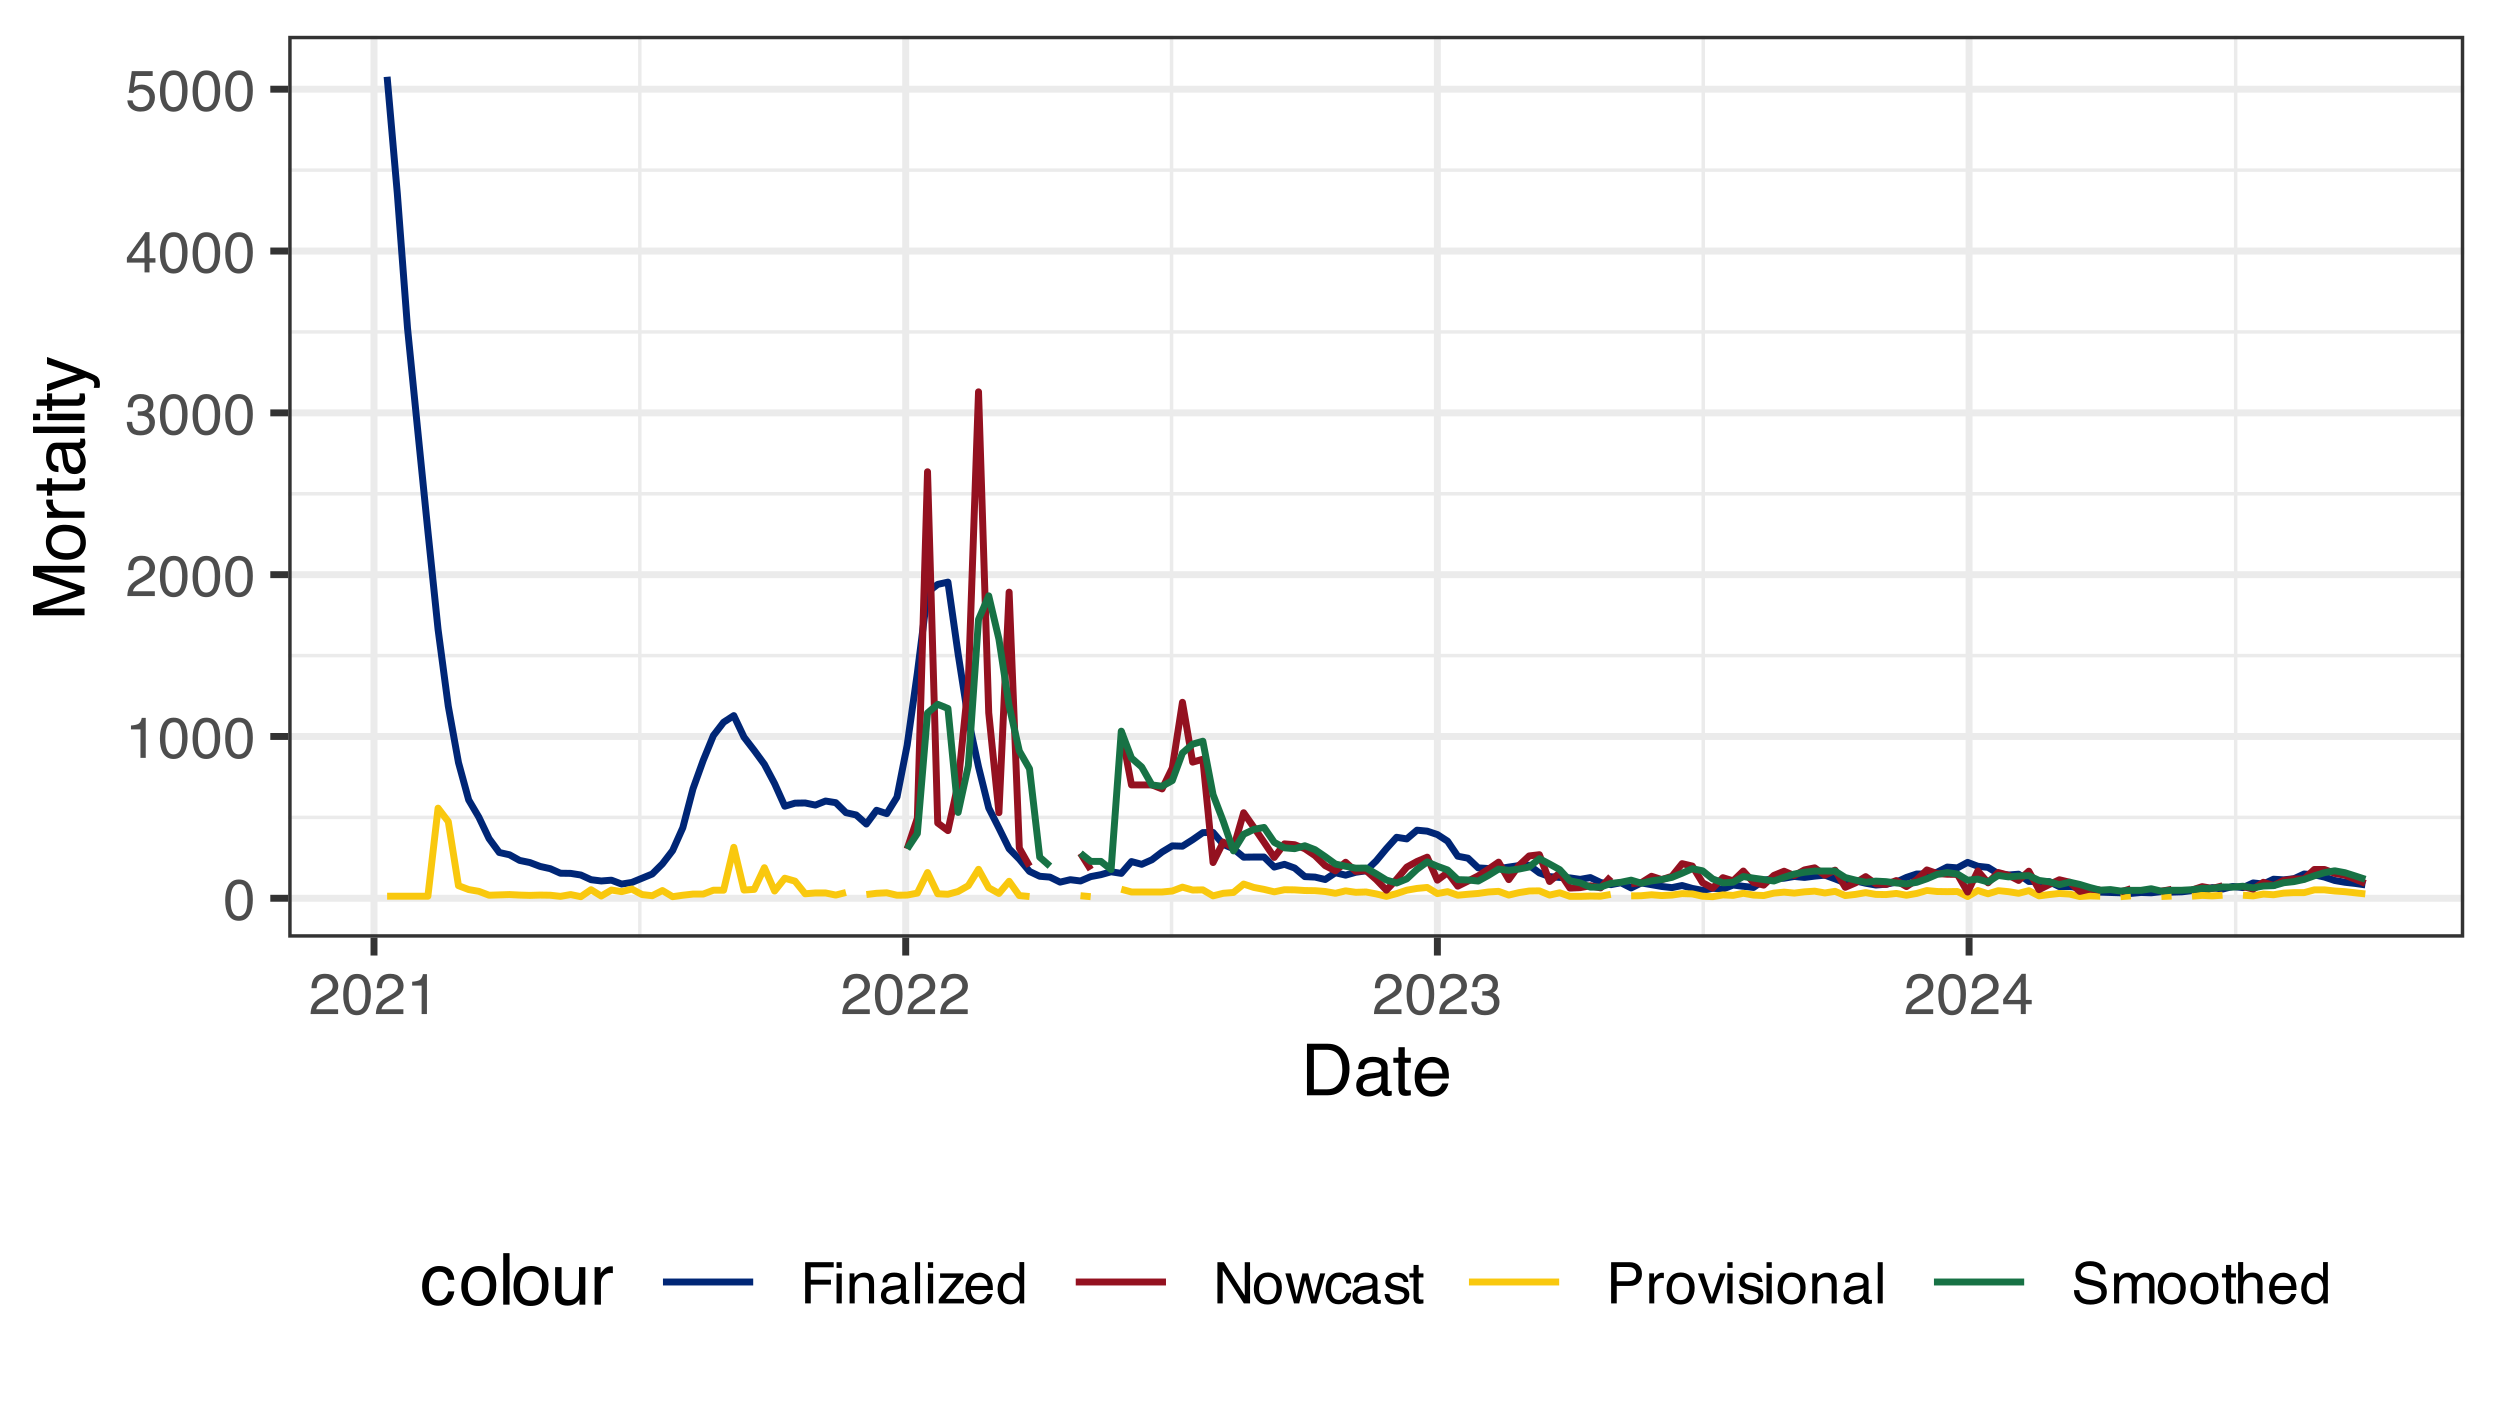 <?xml version="1.0" encoding="UTF-8"?>
<svg xmlns="http://www.w3.org/2000/svg" xmlns:xlink="http://www.w3.org/1999/xlink" width="383" height="216" viewBox="0 0 383 216">
<defs>
<g>
<g id="glyph-0-0">
<path d="M 0.281 0 L 0.281 -6.312 L 5.297 -6.312 L 5.297 0 Z M 4.5 -0.797 L 4.5 -5.516 L 1.078 -5.516 L 1.078 -0.797 Z M 4.5 -0.797 "/>
</g>
<g id="glyph-0-1">
<path d="M 2.375 -6.156 C 3.176 -6.156 3.754 -5.828 4.109 -5.172 C 4.379 -4.66 4.516 -3.961 4.516 -3.078 C 4.516 -2.242 4.391 -1.555 4.141 -1.016 C 3.785 -0.223 3.195 0.172 2.375 0.172 C 1.633 0.172 1.082 -0.148 0.719 -0.797 C 0.426 -1.328 0.281 -2.047 0.281 -2.953 C 0.281 -3.648 0.367 -4.25 0.547 -4.75 C 0.879 -5.688 1.488 -6.156 2.375 -6.156 Z M 2.375 -0.531 C 2.77 -0.531 3.086 -0.707 3.328 -1.062 C 3.566 -1.426 3.688 -2.086 3.688 -3.047 C 3.688 -3.754 3.598 -4.332 3.422 -4.781 C 3.254 -5.227 2.922 -5.453 2.422 -5.453 C 1.973 -5.453 1.641 -5.238 1.422 -4.812 C 1.211 -4.383 1.109 -3.754 1.109 -2.922 C 1.109 -2.297 1.176 -1.789 1.312 -1.406 C 1.52 -0.82 1.875 -0.531 2.375 -0.531 Z M 2.375 -0.531 "/>
</g>
<g id="glyph-0-2">
<path d="M 0.844 -4.359 L 0.844 -4.953 C 1.395 -5.004 1.781 -5.094 2 -5.219 C 2.227 -5.344 2.395 -5.645 2.5 -6.125 L 3.109 -6.125 L 3.109 0 L 2.297 0 L 2.297 -4.359 Z M 0.844 -4.359 "/>
</g>
<g id="glyph-0-3">
<path d="M 0.281 0 C 0.301 -0.531 0.406 -0.988 0.594 -1.375 C 0.789 -1.77 1.164 -2.129 1.719 -2.453 L 2.547 -2.922 C 2.91 -3.141 3.164 -3.328 3.312 -3.484 C 3.551 -3.711 3.672 -3.984 3.672 -4.297 C 3.672 -4.648 3.562 -4.93 3.344 -5.141 C 3.133 -5.359 2.848 -5.469 2.484 -5.469 C 1.961 -5.469 1.598 -5.266 1.391 -4.859 C 1.285 -4.648 1.227 -4.352 1.219 -3.969 L 0.422 -3.969 C 0.43 -4.5 0.531 -4.938 0.719 -5.281 C 1.051 -5.875 1.645 -6.172 2.5 -6.172 C 3.195 -6.172 3.707 -5.977 4.031 -5.594 C 4.363 -5.219 4.531 -4.797 4.531 -4.328 C 4.531 -3.836 4.352 -3.414 4 -3.062 C 3.801 -2.863 3.441 -2.617 2.922 -2.328 L 2.344 -2 C 2.062 -1.844 1.836 -1.695 1.672 -1.562 C 1.391 -1.312 1.211 -1.035 1.141 -0.734 L 4.5 -0.734 L 4.5 0 Z M 0.281 0 "/>
</g>
<g id="glyph-0-4">
<path d="M 2.281 0.172 C 1.551 0.172 1.02 -0.023 0.688 -0.422 C 0.363 -0.828 0.203 -1.316 0.203 -1.891 L 1.016 -1.891 C 1.047 -1.492 1.117 -1.203 1.234 -1.016 C 1.441 -0.691 1.805 -0.531 2.328 -0.531 C 2.734 -0.531 3.055 -0.641 3.297 -0.859 C 3.547 -1.078 3.672 -1.359 3.672 -1.703 C 3.672 -2.129 3.539 -2.426 3.281 -2.594 C 3.031 -2.758 2.672 -2.844 2.203 -2.844 C 2.148 -2.844 2.098 -2.844 2.047 -2.844 C 1.992 -2.844 1.941 -2.844 1.891 -2.844 L 1.891 -3.516 C 1.973 -3.516 2.039 -3.508 2.094 -3.5 C 2.145 -3.5 2.203 -3.5 2.266 -3.5 C 2.555 -3.5 2.797 -3.547 2.984 -3.641 C 3.305 -3.797 3.469 -4.082 3.469 -4.5 C 3.469 -4.801 3.359 -5.035 3.141 -5.203 C 2.922 -5.367 2.672 -5.453 2.391 -5.453 C 1.867 -5.453 1.508 -5.281 1.312 -4.938 C 1.207 -4.75 1.145 -4.477 1.125 -4.125 L 0.359 -4.125 C 0.359 -4.582 0.453 -4.973 0.641 -5.297 C 0.953 -5.867 1.504 -6.156 2.297 -6.156 C 2.93 -6.156 3.422 -6.016 3.766 -5.734 C 4.109 -5.461 4.281 -5.062 4.281 -4.531 C 4.281 -4.145 4.176 -3.836 3.969 -3.609 C 3.844 -3.461 3.68 -3.348 3.484 -3.266 C 3.805 -3.172 4.055 -3 4.234 -2.75 C 4.422 -2.5 4.516 -2.191 4.516 -1.828 C 4.516 -1.234 4.316 -0.75 3.922 -0.375 C 3.535 -0.008 2.988 0.172 2.281 0.172 Z M 2.281 0.172 "/>
</g>
<g id="glyph-0-5">
<path d="M 2.906 -2.172 L 2.906 -4.969 L 0.938 -2.172 Z M 2.922 0 L 2.922 -1.5 L 0.219 -1.5 L 0.219 -2.266 L 3.047 -6.172 L 3.688 -6.172 L 3.688 -2.172 L 4.594 -2.172 L 4.594 -1.5 L 3.688 -1.5 L 3.688 0 Z M 2.922 0 "/>
</g>
<g id="glyph-0-6">
<path d="M 1.094 -1.562 C 1.133 -1.125 1.336 -0.82 1.703 -0.656 C 1.879 -0.57 2.094 -0.531 2.344 -0.531 C 2.801 -0.531 3.141 -0.676 3.359 -0.969 C 3.578 -1.258 3.688 -1.582 3.688 -1.938 C 3.688 -2.363 3.555 -2.691 3.297 -2.922 C 3.035 -3.16 2.719 -3.281 2.344 -3.281 C 2.082 -3.281 1.852 -3.227 1.656 -3.125 C 1.469 -3.02 1.305 -2.879 1.172 -2.703 L 0.5 -2.734 L 0.969 -6.047 L 4.172 -6.047 L 4.172 -5.297 L 1.562 -5.297 L 1.297 -3.594 C 1.43 -3.695 1.566 -3.773 1.703 -3.828 C 1.93 -3.93 2.195 -3.984 2.5 -3.984 C 3.062 -3.984 3.535 -3.801 3.922 -3.438 C 4.316 -3.07 4.516 -2.609 4.516 -2.047 C 4.516 -1.461 4.332 -0.945 3.969 -0.5 C 3.613 -0.062 3.047 0.156 2.266 0.156 C 1.754 0.156 1.305 0.016 0.922 -0.266 C 0.547 -0.547 0.332 -0.977 0.281 -1.562 Z M 1.094 -1.562 "/>
</g>
<g id="glyph-0-7">
<path d="M 0.75 -6.312 L 5.125 -6.312 L 5.125 -5.531 L 1.609 -5.531 L 1.609 -3.625 L 4.703 -3.625 L 4.703 -2.875 L 1.609 -2.875 L 1.609 0 L 0.75 0 Z M 0.75 -6.312 "/>
</g>
<g id="glyph-0-8">
<path d="M 0.562 -4.578 L 1.359 -4.578 L 1.359 0 L 0.562 0 Z M 0.562 -6.312 L 1.359 -6.312 L 1.359 -5.438 L 0.562 -5.438 Z M 0.562 -6.312 "/>
</g>
<g id="glyph-0-9">
<path d="M 0.562 -4.594 L 1.297 -4.594 L 1.297 -3.953 C 1.516 -4.211 1.742 -4.398 1.984 -4.516 C 2.234 -4.641 2.508 -4.703 2.812 -4.703 C 3.457 -4.703 3.895 -4.473 4.125 -4.016 C 4.25 -3.766 4.312 -3.41 4.312 -2.953 L 4.312 0 L 3.531 0 L 3.531 -2.906 C 3.531 -3.176 3.488 -3.398 3.406 -3.578 C 3.27 -3.859 3.02 -4 2.656 -4 C 2.477 -4 2.328 -3.984 2.203 -3.953 C 1.992 -3.891 1.812 -3.766 1.656 -3.578 C 1.52 -3.422 1.43 -3.258 1.391 -3.094 C 1.359 -2.938 1.344 -2.707 1.344 -2.406 L 1.344 0 L 0.562 0 Z M 2.391 -4.719 Z M 2.391 -4.719 "/>
</g>
<g id="glyph-0-10">
<path d="M 1.156 -1.219 C 1.156 -1 1.238 -0.82 1.406 -0.688 C 1.57 -0.562 1.766 -0.5 1.984 -0.5 C 2.254 -0.5 2.52 -0.562 2.781 -0.688 C 3.207 -0.895 3.422 -1.238 3.422 -1.719 L 3.422 -2.344 C 3.328 -2.281 3.203 -2.227 3.047 -2.188 C 2.898 -2.145 2.754 -2.117 2.609 -2.109 L 2.141 -2.047 C 1.867 -2.004 1.66 -1.945 1.516 -1.875 C 1.273 -1.738 1.156 -1.52 1.156 -1.219 Z M 3.031 -2.781 C 3.207 -2.812 3.328 -2.891 3.391 -3.016 C 3.422 -3.078 3.438 -3.176 3.438 -3.312 C 3.438 -3.57 3.344 -3.758 3.156 -3.875 C 2.969 -4 2.703 -4.062 2.359 -4.062 C 1.953 -4.062 1.664 -3.953 1.5 -3.734 C 1.406 -3.609 1.344 -3.43 1.312 -3.203 L 0.594 -3.203 C 0.602 -3.766 0.785 -4.156 1.141 -4.375 C 1.492 -4.602 1.906 -4.719 2.375 -4.719 C 2.914 -4.719 3.352 -4.613 3.688 -4.406 C 4.02 -4.195 4.188 -3.875 4.188 -3.438 L 4.188 -0.797 C 4.188 -0.711 4.203 -0.645 4.234 -0.594 C 4.273 -0.551 4.348 -0.531 4.453 -0.531 C 4.484 -0.531 4.52 -0.531 4.562 -0.531 C 4.602 -0.531 4.648 -0.535 4.703 -0.547 L 4.703 0.016 C 4.578 0.055 4.484 0.078 4.422 0.078 C 4.359 0.086 4.273 0.094 4.172 0.094 C 3.898 0.094 3.707 0 3.594 -0.188 C 3.531 -0.281 3.484 -0.422 3.453 -0.609 C 3.297 -0.398 3.07 -0.219 2.781 -0.062 C 2.488 0.082 2.16 0.156 1.797 0.156 C 1.367 0.156 1.02 0.023 0.75 -0.234 C 0.488 -0.492 0.359 -0.816 0.359 -1.203 C 0.359 -1.629 0.488 -1.957 0.75 -2.188 C 1.02 -2.426 1.367 -2.578 1.797 -2.641 Z M 2.391 -4.719 Z M 2.391 -4.719 "/>
</g>
<g id="glyph-0-11">
<path d="M 0.594 -6.312 L 1.359 -6.312 L 1.359 0 L 0.594 0 Z M 0.594 -6.312 "/>
</g>
<g id="glyph-0-12">
<path d="M 0.219 -0.609 L 2.953 -3.906 L 0.422 -3.906 L 0.422 -4.594 L 3.984 -4.594 L 3.984 -3.969 L 1.281 -0.688 L 4.078 -0.688 L 4.078 0 L 0.219 0 Z M 2.219 -4.719 Z M 2.219 -4.719 "/>
</g>
<g id="glyph-0-13">
<path d="M 2.484 -4.703 C 2.805 -4.703 3.117 -4.625 3.422 -4.469 C 3.734 -4.32 3.969 -4.125 4.125 -3.875 C 4.281 -3.645 4.383 -3.375 4.438 -3.062 C 4.488 -2.852 4.516 -2.516 4.516 -2.047 L 1.141 -2.047 C 1.148 -1.586 1.258 -1.211 1.469 -0.922 C 1.676 -0.641 1.992 -0.5 2.422 -0.5 C 2.828 -0.5 3.148 -0.633 3.391 -0.906 C 3.523 -1.062 3.625 -1.238 3.688 -1.438 L 4.453 -1.438 C 4.43 -1.27 4.363 -1.082 4.25 -0.875 C 4.133 -0.664 4.004 -0.5 3.859 -0.375 C 3.629 -0.145 3.344 0.008 3 0.094 C 2.812 0.133 2.598 0.156 2.359 0.156 C 1.785 0.156 1.301 -0.051 0.906 -0.469 C 0.508 -0.883 0.312 -1.469 0.312 -2.219 C 0.312 -2.945 0.508 -3.539 0.906 -4 C 1.312 -4.469 1.836 -4.703 2.484 -4.703 Z M 3.719 -2.672 C 3.688 -3.004 3.613 -3.27 3.5 -3.469 C 3.281 -3.844 2.926 -4.031 2.438 -4.031 C 2.082 -4.031 1.785 -3.898 1.547 -3.641 C 1.305 -3.391 1.176 -3.066 1.156 -2.672 Z M 2.406 -4.719 Z M 2.406 -4.719 "/>
</g>
<g id="glyph-0-14">
<path d="M 1.062 -2.25 C 1.062 -1.75 1.164 -1.332 1.375 -1 C 1.582 -0.676 1.914 -0.516 2.375 -0.516 C 2.727 -0.516 3.02 -0.664 3.25 -0.969 C 3.488 -1.281 3.609 -1.723 3.609 -2.297 C 3.609 -2.879 3.488 -3.305 3.25 -3.578 C 3.008 -3.859 2.711 -4 2.359 -4 C 1.973 -4 1.66 -3.848 1.422 -3.547 C 1.18 -3.254 1.062 -2.82 1.062 -2.25 Z M 2.219 -4.688 C 2.57 -4.688 2.867 -4.609 3.109 -4.453 C 3.242 -4.367 3.398 -4.219 3.578 -4 L 3.578 -6.328 L 4.312 -6.328 L 4.312 0 L 3.625 0 L 3.625 -0.641 C 3.438 -0.359 3.219 -0.156 2.969 -0.031 C 2.727 0.094 2.453 0.156 2.141 0.156 C 1.617 0.156 1.172 -0.055 0.797 -0.484 C 0.422 -0.91 0.234 -1.484 0.234 -2.203 C 0.234 -2.867 0.406 -3.445 0.75 -3.938 C 1.094 -4.438 1.582 -4.688 2.219 -4.688 Z M 2.219 -4.688 "/>
</g>
<g id="glyph-0-15">
<path d="M 0.672 -6.312 L 1.672 -6.312 L 4.859 -1.203 L 4.859 -6.312 L 5.672 -6.312 L 5.672 0 L 4.719 0 L 1.484 -5.109 L 1.484 0 L 0.672 0 Z M 3.125 -6.312 Z M 3.125 -6.312 "/>
</g>
<g id="glyph-0-16">
<path d="M 2.391 -0.5 C 2.898 -0.5 3.25 -0.691 3.438 -1.078 C 3.633 -1.461 3.734 -1.895 3.734 -2.375 C 3.734 -2.801 3.664 -3.148 3.531 -3.422 C 3.312 -3.848 2.938 -4.062 2.406 -4.062 C 1.926 -4.062 1.578 -3.879 1.359 -3.516 C 1.148 -3.16 1.047 -2.727 1.047 -2.219 C 1.047 -1.727 1.148 -1.316 1.359 -0.984 C 1.578 -0.66 1.922 -0.5 2.391 -0.5 Z M 2.422 -4.734 C 3.016 -4.734 3.516 -4.535 3.922 -4.141 C 4.336 -3.742 4.547 -3.16 4.547 -2.391 C 4.547 -1.648 4.363 -1.035 4 -0.547 C 3.633 -0.066 3.07 0.172 2.312 0.172 C 1.688 0.172 1.188 -0.039 0.812 -0.469 C 0.438 -0.895 0.25 -1.473 0.25 -2.203 C 0.25 -2.973 0.445 -3.586 0.844 -4.047 C 1.238 -4.504 1.766 -4.734 2.422 -4.734 Z M 2.391 -4.719 Z M 2.391 -4.719 "/>
</g>
<g id="glyph-0-17">
<path d="M 0.922 -4.594 L 1.812 -0.969 L 2.703 -4.594 L 3.578 -4.594 L 4.469 -1 L 5.422 -4.594 L 6.188 -4.594 L 4.859 0 L 4.047 0 L 3.109 -3.562 L 2.203 0 L 1.406 0 L 0.078 -4.594 Z M 0.922 -4.594 "/>
</g>
<g id="glyph-0-18">
<path d="M 2.344 -4.734 C 2.863 -4.734 3.285 -4.609 3.609 -4.359 C 3.93 -4.109 4.125 -3.672 4.188 -3.047 L 3.438 -3.047 C 3.395 -3.336 3.289 -3.578 3.125 -3.766 C 2.957 -3.953 2.695 -4.047 2.344 -4.047 C 1.852 -4.047 1.5 -3.801 1.281 -3.312 C 1.145 -3.008 1.078 -2.629 1.078 -2.172 C 1.078 -1.703 1.172 -1.312 1.359 -1 C 1.555 -0.688 1.867 -0.531 2.297 -0.531 C 2.609 -0.531 2.859 -0.625 3.047 -0.812 C 3.234 -1.008 3.363 -1.281 3.438 -1.625 L 4.188 -1.625 C 4.102 -1.02 3.891 -0.57 3.547 -0.281 C 3.203 0 2.766 0.141 2.234 0.141 C 1.629 0.141 1.145 -0.078 0.781 -0.516 C 0.426 -0.961 0.25 -1.516 0.25 -2.172 C 0.25 -2.984 0.445 -3.613 0.844 -4.062 C 1.238 -4.508 1.738 -4.734 2.344 -4.734 Z M 2.219 -4.719 Z M 2.219 -4.719 "/>
</g>
<g id="glyph-0-19">
<path d="M 1.031 -1.438 C 1.051 -1.188 1.113 -0.988 1.219 -0.844 C 1.414 -0.602 1.754 -0.484 2.234 -0.484 C 2.516 -0.484 2.766 -0.539 2.984 -0.656 C 3.203 -0.781 3.312 -0.973 3.312 -1.234 C 3.312 -1.43 3.223 -1.582 3.047 -1.688 C 2.941 -1.75 2.723 -1.82 2.391 -1.906 L 1.781 -2.062 C 1.383 -2.164 1.094 -2.273 0.906 -2.391 C 0.57 -2.598 0.406 -2.891 0.406 -3.266 C 0.406 -3.691 0.562 -4.039 0.875 -4.312 C 1.195 -4.582 1.617 -4.719 2.141 -4.719 C 2.836 -4.719 3.336 -4.516 3.641 -4.109 C 3.836 -3.848 3.93 -3.57 3.922 -3.281 L 3.203 -3.281 C 3.18 -3.457 3.117 -3.613 3.016 -3.75 C 2.836 -3.957 2.531 -4.062 2.094 -4.062 C 1.801 -4.062 1.578 -4.004 1.422 -3.891 C 1.273 -3.773 1.203 -3.629 1.203 -3.453 C 1.203 -3.254 1.301 -3.094 1.5 -2.969 C 1.613 -2.895 1.781 -2.832 2 -2.781 L 2.516 -2.656 C 3.066 -2.52 3.438 -2.391 3.625 -2.266 C 3.926 -2.066 4.078 -1.754 4.078 -1.328 C 4.078 -0.922 3.922 -0.566 3.609 -0.266 C 3.305 0.023 2.832 0.172 2.188 0.172 C 1.508 0.172 1.023 0.02 0.734 -0.281 C 0.453 -0.594 0.301 -0.977 0.281 -1.438 Z M 2.172 -4.719 Z M 2.172 -4.719 "/>
</g>
<g id="glyph-0-20">
<path d="M 0.719 -5.891 L 1.5 -5.891 L 1.5 -4.594 L 2.234 -4.594 L 2.234 -3.969 L 1.5 -3.969 L 1.5 -0.969 C 1.5 -0.801 1.555 -0.691 1.672 -0.641 C 1.723 -0.609 1.82 -0.594 1.969 -0.594 C 2 -0.594 2.035 -0.594 2.078 -0.594 C 2.129 -0.594 2.18 -0.598 2.234 -0.609 L 2.234 0 C 2.148 0.02 2.055 0.035 1.953 0.047 C 1.859 0.066 1.758 0.078 1.656 0.078 C 1.289 0.078 1.039 -0.016 0.906 -0.203 C 0.781 -0.391 0.719 -0.629 0.719 -0.922 L 0.719 -3.969 L 0.094 -3.969 L 0.094 -4.594 L 0.719 -4.594 Z M 0.719 -5.891 "/>
</g>
<g id="glyph-0-21">
<path d="M 0.75 -6.312 L 3.594 -6.312 C 4.156 -6.312 4.609 -6.148 4.953 -5.828 C 5.297 -5.516 5.469 -5.07 5.469 -4.5 C 5.469 -4.008 5.312 -3.582 5 -3.219 C 4.695 -2.852 4.227 -2.672 3.594 -2.672 L 1.609 -2.672 L 1.609 0 L 0.75 0 Z M 4.594 -4.5 C 4.594 -4.957 4.422 -5.27 4.078 -5.438 C 3.891 -5.531 3.633 -5.578 3.312 -5.578 L 1.609 -5.578 L 1.609 -3.391 L 3.312 -3.391 C 3.695 -3.391 4.004 -3.469 4.234 -3.625 C 4.473 -3.789 4.594 -4.082 4.594 -4.5 Z M 4.594 -4.5 "/>
</g>
<g id="glyph-0-22">
<path d="M 0.594 -4.594 L 1.328 -4.594 L 1.328 -3.812 C 1.379 -3.957 1.523 -4.141 1.766 -4.359 C 2.004 -4.586 2.273 -4.703 2.578 -4.703 C 2.586 -4.703 2.609 -4.695 2.641 -4.688 C 2.68 -4.688 2.742 -4.688 2.828 -4.688 L 2.828 -3.859 C 2.773 -3.867 2.727 -3.875 2.688 -3.875 C 2.656 -3.883 2.617 -3.891 2.578 -3.891 C 2.18 -3.891 1.879 -3.766 1.672 -3.516 C 1.461 -3.266 1.359 -2.973 1.359 -2.641 L 1.359 0 L 0.594 0 Z M 0.594 -4.594 "/>
</g>
<g id="glyph-0-23">
<path d="M 0.938 -4.594 L 2.172 -0.859 L 3.453 -4.594 L 4.297 -4.594 L 2.562 0 L 1.75 0 L 0.047 -4.594 Z M 0.938 -4.594 "/>
</g>
<g id="glyph-0-24">
<path d="M 1.234 -2.031 C 1.254 -1.676 1.336 -1.383 1.484 -1.156 C 1.766 -0.738 2.266 -0.531 2.984 -0.531 C 3.305 -0.531 3.598 -0.578 3.859 -0.672 C 4.367 -0.848 4.625 -1.164 4.625 -1.625 C 4.625 -1.969 4.516 -2.211 4.297 -2.359 C 4.078 -2.504 3.738 -2.629 3.281 -2.734 L 2.422 -2.922 C 1.859 -3.055 1.461 -3.195 1.234 -3.344 C 0.836 -3.602 0.641 -4 0.641 -4.531 C 0.641 -5.094 0.832 -5.555 1.219 -5.922 C 1.613 -6.285 2.172 -6.469 2.891 -6.469 C 3.555 -6.469 4.117 -6.305 4.578 -5.984 C 5.035 -5.672 5.266 -5.16 5.266 -4.453 L 4.469 -4.453 C 4.426 -4.797 4.332 -5.055 4.188 -5.234 C 3.926 -5.566 3.484 -5.734 2.859 -5.734 C 2.359 -5.734 2 -5.625 1.781 -5.406 C 1.562 -5.195 1.453 -4.953 1.453 -4.672 C 1.453 -4.359 1.578 -4.133 1.828 -4 C 2.004 -3.906 2.391 -3.789 2.984 -3.656 L 3.859 -3.453 C 4.285 -3.348 4.617 -3.211 4.859 -3.047 C 5.254 -2.754 5.453 -2.328 5.453 -1.766 C 5.453 -1.066 5.195 -0.566 4.688 -0.266 C 4.188 0.035 3.598 0.188 2.922 0.188 C 2.141 0.188 1.523 -0.016 1.078 -0.422 C 0.629 -0.816 0.41 -1.352 0.422 -2.031 Z M 2.953 -6.484 Z M 2.953 -6.484 "/>
</g>
<g id="glyph-0-25">
<path d="M 0.562 -4.594 L 1.328 -4.594 L 1.328 -3.953 C 1.516 -4.172 1.68 -4.332 1.828 -4.438 C 2.086 -4.613 2.379 -4.703 2.703 -4.703 C 3.066 -4.703 3.359 -4.613 3.578 -4.438 C 3.703 -4.332 3.816 -4.18 3.922 -3.984 C 4.098 -4.223 4.301 -4.398 4.531 -4.516 C 4.758 -4.641 5.02 -4.703 5.312 -4.703 C 5.926 -4.703 6.348 -4.477 6.578 -4.031 C 6.691 -3.789 6.75 -3.469 6.75 -3.062 L 6.75 0 L 5.953 0 L 5.953 -3.203 C 5.953 -3.504 5.875 -3.711 5.719 -3.828 C 5.57 -3.941 5.383 -4 5.156 -4 C 4.852 -4 4.594 -3.895 4.375 -3.688 C 4.156 -3.488 4.047 -3.148 4.047 -2.672 L 4.047 0 L 3.266 0 L 3.266 -3 C 3.266 -3.312 3.227 -3.539 3.156 -3.688 C 3.039 -3.895 2.82 -4 2.5 -4 C 2.207 -4 1.941 -3.883 1.703 -3.656 C 1.461 -3.438 1.344 -3.031 1.344 -2.438 L 1.344 0 L 0.562 0 Z M 0.562 -4.594 "/>
</g>
<g id="glyph-0-26">
<path d="M 0.562 -6.328 L 1.344 -6.328 L 1.344 -3.984 C 1.52 -4.211 1.68 -4.375 1.828 -4.469 C 2.078 -4.633 2.391 -4.719 2.766 -4.719 C 3.43 -4.719 3.883 -4.484 4.125 -4.016 C 4.25 -3.754 4.312 -3.398 4.312 -2.953 L 4.312 0 L 3.516 0 L 3.516 -2.906 C 3.516 -3.238 3.473 -3.484 3.391 -3.641 C 3.254 -3.891 2.992 -4.016 2.609 -4.016 C 2.285 -4.016 1.992 -3.906 1.734 -3.688 C 1.473 -3.469 1.344 -3.051 1.344 -2.438 L 1.344 0 L 0.562 0 Z M 0.562 -6.328 "/>
</g>
<g id="glyph-1-0">
<path d="M 0.359 0 L 0.359 -7.891 L 6.625 -7.891 L 6.625 0 Z M 5.625 -0.984 L 5.625 -6.906 L 1.344 -6.906 L 1.344 -0.984 Z M 5.625 -0.984 "/>
</g>
<g id="glyph-1-1">
<path d="M 3.875 -0.906 C 4.227 -0.906 4.523 -0.945 4.766 -1.031 C 5.172 -1.164 5.508 -1.43 5.781 -1.828 C 5.988 -2.148 6.141 -2.562 6.234 -3.062 C 6.285 -3.352 6.312 -3.629 6.312 -3.891 C 6.312 -4.859 6.117 -5.613 5.734 -6.156 C 5.348 -6.695 4.723 -6.969 3.859 -6.969 L 1.953 -6.969 L 1.953 -0.906 Z M 0.891 -7.891 L 4.078 -7.891 C 5.16 -7.891 6.004 -7.504 6.609 -6.734 C 7.141 -6.035 7.406 -5.145 7.406 -4.062 C 7.406 -3.227 7.25 -2.473 6.938 -1.797 C 6.383 -0.598 5.43 0 4.078 0 L 0.891 0 Z M 0.891 -7.891 "/>
</g>
<g id="glyph-1-2">
<path d="M 1.453 -1.531 C 1.453 -1.25 1.551 -1.023 1.75 -0.859 C 1.957 -0.703 2.203 -0.625 2.484 -0.625 C 2.816 -0.625 3.145 -0.703 3.469 -0.859 C 4.008 -1.117 4.281 -1.551 4.281 -2.156 L 4.281 -2.922 C 4.156 -2.848 4 -2.785 3.812 -2.734 C 3.633 -2.691 3.453 -2.656 3.266 -2.625 L 2.688 -2.562 C 2.332 -2.508 2.066 -2.438 1.891 -2.344 C 1.598 -2.164 1.453 -1.895 1.453 -1.531 Z M 3.797 -3.484 C 4.016 -3.516 4.16 -3.609 4.234 -3.766 C 4.273 -3.848 4.297 -3.973 4.297 -4.141 C 4.297 -4.461 4.176 -4.695 3.938 -4.844 C 3.707 -5 3.375 -5.078 2.938 -5.078 C 2.438 -5.078 2.082 -4.941 1.875 -4.672 C 1.75 -4.516 1.672 -4.289 1.641 -4 L 0.734 -4 C 0.754 -4.707 0.984 -5.195 1.422 -5.469 C 1.867 -5.75 2.383 -5.891 2.969 -5.891 C 3.645 -5.891 4.191 -5.758 4.609 -5.5 C 5.035 -5.25 5.25 -4.848 5.25 -4.297 L 5.25 -0.984 C 5.25 -0.891 5.266 -0.812 5.297 -0.75 C 5.336 -0.688 5.426 -0.656 5.562 -0.656 C 5.602 -0.656 5.648 -0.656 5.703 -0.656 C 5.766 -0.664 5.82 -0.676 5.875 -0.688 L 5.875 0.031 C 5.727 0.07 5.613 0.098 5.531 0.109 C 5.457 0.117 5.352 0.125 5.219 0.125 C 4.883 0.125 4.641 0.004 4.484 -0.234 C 4.41 -0.359 4.359 -0.535 4.328 -0.766 C 4.129 -0.504 3.844 -0.281 3.469 -0.094 C 3.102 0.094 2.695 0.188 2.25 0.188 C 1.719 0.188 1.281 0.023 0.938 -0.297 C 0.602 -0.617 0.438 -1.023 0.438 -1.516 C 0.438 -2.047 0.602 -2.457 0.938 -2.75 C 1.27 -3.039 1.707 -3.223 2.25 -3.297 Z M 2.984 -5.891 Z M 2.984 -5.891 "/>
</g>
<g id="glyph-1-3">
<path d="M 0.906 -7.359 L 1.875 -7.359 L 1.875 -5.75 L 2.797 -5.75 L 2.797 -4.969 L 1.875 -4.969 L 1.875 -1.203 C 1.875 -1.004 1.941 -0.875 2.078 -0.812 C 2.16 -0.77 2.285 -0.75 2.453 -0.75 C 2.504 -0.75 2.555 -0.75 2.609 -0.75 C 2.66 -0.75 2.723 -0.754 2.797 -0.766 L 2.797 0 C 2.68 0.031 2.562 0.051 2.438 0.062 C 2.32 0.082 2.195 0.094 2.062 0.094 C 1.613 0.094 1.305 -0.02 1.141 -0.25 C 0.984 -0.488 0.906 -0.789 0.906 -1.156 L 0.906 -4.969 L 0.125 -4.969 L 0.125 -5.75 L 0.906 -5.75 Z M 0.906 -7.359 "/>
</g>
<g id="glyph-1-4">
<path d="M 3.109 -5.875 C 3.516 -5.875 3.906 -5.781 4.281 -5.594 C 4.664 -5.406 4.961 -5.156 5.172 -4.844 C 5.359 -4.562 5.484 -4.223 5.547 -3.828 C 5.609 -3.566 5.641 -3.145 5.641 -2.562 L 1.422 -2.562 C 1.441 -1.977 1.578 -1.508 1.828 -1.156 C 2.086 -0.812 2.488 -0.641 3.031 -0.641 C 3.539 -0.641 3.945 -0.805 4.25 -1.141 C 4.414 -1.328 4.535 -1.551 4.609 -1.812 L 5.562 -1.812 C 5.531 -1.594 5.441 -1.352 5.297 -1.094 C 5.16 -0.832 5.004 -0.625 4.828 -0.469 C 4.535 -0.176 4.176 0.02 3.75 0.125 C 3.508 0.176 3.242 0.203 2.953 0.203 C 2.234 0.203 1.625 -0.055 1.125 -0.578 C 0.633 -1.098 0.391 -1.828 0.391 -2.766 C 0.391 -3.691 0.641 -4.441 1.141 -5.016 C 1.641 -5.586 2.297 -5.875 3.109 -5.875 Z M 4.641 -3.328 C 4.609 -3.754 4.52 -4.094 4.375 -4.344 C 4.102 -4.801 3.66 -5.031 3.047 -5.031 C 2.598 -5.031 2.223 -4.867 1.922 -4.547 C 1.629 -4.234 1.473 -3.828 1.453 -3.328 Z M 3.016 -5.891 Z M 3.016 -5.891 "/>
</g>
<g id="glyph-1-5">
<path d="M 2.922 -5.922 C 3.578 -5.922 4.109 -5.758 4.516 -5.438 C 4.922 -5.125 5.164 -4.582 5.25 -3.812 L 4.297 -3.812 C 4.242 -4.164 4.113 -4.457 3.906 -4.688 C 3.707 -4.926 3.379 -5.047 2.922 -5.047 C 2.305 -5.047 1.867 -4.75 1.609 -4.156 C 1.43 -3.758 1.344 -3.273 1.344 -2.703 C 1.344 -2.129 1.461 -1.645 1.703 -1.25 C 1.953 -0.852 2.336 -0.656 2.859 -0.656 C 3.266 -0.656 3.582 -0.773 3.812 -1.016 C 4.051 -1.266 4.211 -1.602 4.297 -2.031 L 5.25 -2.031 C 5.133 -1.27 4.863 -0.711 4.438 -0.359 C 4.008 -0.004 3.457 0.172 2.781 0.172 C 2.031 0.172 1.43 -0.102 0.984 -0.656 C 0.535 -1.207 0.312 -1.895 0.312 -2.719 C 0.312 -3.727 0.555 -4.516 1.047 -5.078 C 1.535 -5.641 2.16 -5.922 2.922 -5.922 Z M 2.781 -5.891 Z M 2.781 -5.891 "/>
</g>
<g id="glyph-1-6">
<path d="M 2.984 -0.625 C 3.629 -0.625 4.07 -0.863 4.312 -1.344 C 4.551 -1.832 4.672 -2.375 4.672 -2.969 C 4.672 -3.508 4.582 -3.945 4.406 -4.281 C 4.133 -4.812 3.664 -5.078 3 -5.078 C 2.406 -5.078 1.973 -4.848 1.703 -4.391 C 1.441 -3.941 1.312 -3.398 1.312 -2.766 C 1.312 -2.148 1.441 -1.641 1.703 -1.234 C 1.973 -0.828 2.398 -0.625 2.984 -0.625 Z M 3.031 -5.922 C 3.77 -5.922 4.395 -5.672 4.906 -5.172 C 5.414 -4.68 5.672 -3.957 5.672 -3 C 5.672 -2.07 5.445 -1.305 5 -0.703 C 4.551 -0.098 3.852 0.203 2.906 0.203 C 2.113 0.203 1.484 -0.062 1.016 -0.594 C 0.547 -1.125 0.312 -1.844 0.312 -2.75 C 0.312 -3.719 0.555 -4.488 1.047 -5.062 C 1.535 -5.633 2.195 -5.922 3.031 -5.922 Z M 3 -5.891 Z M 3 -5.891 "/>
</g>
<g id="glyph-1-7">
<path d="M 0.734 -7.891 L 1.703 -7.891 L 1.703 0 L 0.734 0 Z M 0.734 -7.891 "/>
</g>
<g id="glyph-1-8">
<path d="M 1.672 -5.75 L 1.672 -1.938 C 1.672 -1.645 1.719 -1.406 1.812 -1.219 C 1.988 -0.875 2.312 -0.703 2.781 -0.703 C 3.445 -0.703 3.906 -1 4.156 -1.594 C 4.281 -1.914 4.344 -2.359 4.344 -2.922 L 4.344 -5.75 L 5.312 -5.75 L 5.312 0 L 4.406 0 L 4.422 -0.844 C 4.297 -0.625 4.141 -0.441 3.953 -0.297 C 3.578 0.004 3.129 0.156 2.609 0.156 C 1.785 0.156 1.223 -0.117 0.922 -0.672 C 0.766 -0.961 0.688 -1.352 0.688 -1.844 L 0.688 -5.75 Z M 3 -5.891 Z M 3 -5.891 "/>
</g>
<g id="glyph-1-9">
<path d="M 0.734 -5.75 L 1.656 -5.75 L 1.656 -4.766 C 1.727 -4.953 1.91 -5.18 2.203 -5.453 C 2.492 -5.734 2.832 -5.875 3.219 -5.875 C 3.238 -5.875 3.27 -5.875 3.312 -5.875 C 3.352 -5.875 3.426 -5.867 3.531 -5.859 L 3.531 -4.828 C 3.477 -4.836 3.426 -4.844 3.375 -4.844 C 3.32 -4.852 3.27 -4.859 3.219 -4.859 C 2.727 -4.859 2.352 -4.703 2.094 -4.391 C 1.832 -4.078 1.703 -3.719 1.703 -3.312 L 1.703 0 L 0.734 0 Z M 0.734 -5.75 "/>
</g>
<g id="glyph-2-0">
<path d="M 0 -0.359 L -7.891 -0.359 L -7.891 -6.625 L 0 -6.625 Z M -0.984 -5.625 L -6.906 -5.625 L -6.906 -1.344 L -0.984 -1.344 Z M -0.984 -5.625 "/>
</g>
<g id="glyph-2-1">
<path d="M -7.891 -0.812 L -7.891 -2.344 L -1.219 -4.609 L -7.891 -6.859 L -7.891 -8.375 L 0 -8.375 L 0 -7.359 L -4.656 -7.359 C -4.82 -7.359 -5.086 -7.359 -5.453 -7.359 C -5.828 -7.367 -6.227 -7.375 -6.656 -7.375 L 0 -5.125 L 0 -4.078 L -6.656 -1.812 L -6.406 -1.812 C -6.219 -1.812 -5.926 -1.812 -5.531 -1.812 C -5.133 -1.82 -4.844 -1.828 -4.656 -1.828 L 0 -1.828 L 0 -0.812 Z M -7.891 -0.812 "/>
</g>
<g id="glyph-2-2">
<path d="M -0.625 -2.984 C -0.625 -3.629 -0.863 -4.07 -1.344 -4.312 C -1.832 -4.551 -2.375 -4.672 -2.969 -4.672 C -3.508 -4.672 -3.945 -4.582 -4.281 -4.406 C -4.812 -4.133 -5.078 -3.664 -5.078 -3 C -5.078 -2.406 -4.848 -1.973 -4.391 -1.703 C -3.941 -1.441 -3.398 -1.312 -2.766 -1.312 C -2.148 -1.312 -1.641 -1.441 -1.234 -1.703 C -0.828 -1.973 -0.625 -2.398 -0.625 -2.984 Z M -5.922 -3.031 C -5.922 -3.77 -5.672 -4.395 -5.172 -4.906 C -4.68 -5.414 -3.957 -5.672 -3 -5.672 C -2.07 -5.672 -1.305 -5.445 -0.703 -5 C -0.098 -4.551 0.203 -3.852 0.203 -2.906 C 0.203 -2.113 -0.062 -1.484 -0.594 -1.016 C -1.125 -0.547 -1.844 -0.312 -2.75 -0.312 C -3.719 -0.312 -4.488 -0.555 -5.062 -1.047 C -5.633 -1.535 -5.922 -2.195 -5.922 -3.031 Z M -5.891 -3 Z M -5.891 -3 "/>
</g>
<g id="glyph-2-3">
<path d="M -5.75 -0.734 L -5.75 -1.656 L -4.766 -1.656 C -4.953 -1.727 -5.18 -1.91 -5.453 -2.203 C -5.734 -2.492 -5.875 -2.832 -5.875 -3.219 C -5.875 -3.238 -5.875 -3.27 -5.875 -3.312 C -5.875 -3.352 -5.867 -3.426 -5.859 -3.531 L -4.828 -3.531 C -4.836 -3.477 -4.844 -3.426 -4.844 -3.375 C -4.852 -3.32 -4.859 -3.27 -4.859 -3.219 C -4.859 -2.727 -4.703 -2.352 -4.391 -2.094 C -4.078 -1.832 -3.719 -1.703 -3.312 -1.703 L 0 -1.703 L 0 -0.734 Z M -5.75 -0.734 "/>
</g>
<g id="glyph-2-4">
<path d="M -7.359 -0.906 L -7.359 -1.875 L -5.75 -1.875 L -5.75 -2.797 L -4.969 -2.797 L -4.969 -1.875 L -1.203 -1.875 C -1.004 -1.875 -0.875 -1.941 -0.812 -2.078 C -0.77 -2.16 -0.75 -2.285 -0.75 -2.453 C -0.75 -2.504 -0.75 -2.555 -0.75 -2.609 C -0.75 -2.66 -0.754 -2.723 -0.766 -2.797 L 0 -2.797 C 0.031 -2.68 0.051 -2.562 0.062 -2.438 C 0.082 -2.32 0.094 -2.195 0.094 -2.062 C 0.094 -1.613 -0.02 -1.305 -0.25 -1.141 C -0.488 -0.984 -0.789 -0.906 -1.156 -0.906 L -4.969 -0.906 L -4.969 -0.125 L -5.75 -0.125 L -5.75 -0.906 Z M -7.359 -0.906 "/>
</g>
<g id="glyph-2-5">
<path d="M -1.531 -1.453 C -1.25 -1.453 -1.023 -1.551 -0.859 -1.75 C -0.703 -1.957 -0.625 -2.203 -0.625 -2.484 C -0.625 -2.816 -0.703 -3.145 -0.859 -3.469 C -1.117 -4.008 -1.551 -4.281 -2.156 -4.281 L -2.922 -4.281 C -2.848 -4.156 -2.785 -4 -2.734 -3.812 C -2.691 -3.633 -2.656 -3.453 -2.625 -3.266 L -2.562 -2.688 C -2.508 -2.332 -2.438 -2.066 -2.344 -1.891 C -2.164 -1.598 -1.895 -1.453 -1.531 -1.453 Z M -3.484 -3.797 C -3.516 -4.016 -3.609 -4.16 -3.766 -4.234 C -3.848 -4.273 -3.973 -4.297 -4.141 -4.297 C -4.461 -4.297 -4.695 -4.176 -4.844 -3.938 C -5 -3.707 -5.078 -3.375 -5.078 -2.938 C -5.078 -2.438 -4.941 -2.082 -4.672 -1.875 C -4.516 -1.75 -4.289 -1.672 -4 -1.641 L -4 -0.734 C -4.707 -0.754 -5.195 -0.984 -5.469 -1.422 C -5.75 -1.867 -5.891 -2.383 -5.891 -2.969 C -5.891 -3.645 -5.758 -4.191 -5.5 -4.609 C -5.25 -5.035 -4.848 -5.25 -4.297 -5.25 L -0.984 -5.25 C -0.891 -5.25 -0.812 -5.266 -0.75 -5.297 C -0.688 -5.336 -0.656 -5.426 -0.656 -5.562 C -0.656 -5.602 -0.656 -5.648 -0.656 -5.703 C -0.664 -5.766 -0.676 -5.82 -0.688 -5.875 L 0.031 -5.875 C 0.07 -5.727 0.098 -5.613 0.109 -5.531 C 0.117 -5.457 0.125 -5.352 0.125 -5.219 C 0.125 -4.883 0.004 -4.641 -0.234 -4.484 C -0.359 -4.41 -0.535 -4.359 -0.766 -4.328 C -0.504 -4.129 -0.281 -3.844 -0.094 -3.469 C 0.094 -3.102 0.188 -2.695 0.188 -2.25 C 0.188 -1.719 0.023 -1.281 -0.297 -0.938 C -0.617 -0.602 -1.023 -0.438 -1.516 -0.438 C -2.047 -0.438 -2.457 -0.602 -2.75 -0.938 C -3.039 -1.27 -3.223 -1.707 -3.297 -2.25 Z M -5.891 -2.984 Z M -5.891 -2.984 "/>
</g>
<g id="glyph-2-6">
<path d="M -7.891 -0.734 L -7.891 -1.703 L 0 -1.703 L 0 -0.734 Z M -7.891 -0.734 "/>
</g>
<g id="glyph-2-7">
<path d="M -5.719 -0.703 L -5.719 -1.688 L 0 -1.688 L 0 -0.703 Z M -7.891 -0.703 L -7.891 -1.688 L -6.797 -1.688 L -6.797 -0.703 Z M -7.891 -0.703 "/>
</g>
<g id="glyph-2-8">
<path d="M -5.75 -4.297 L -5.75 -5.375 C -5.383 -5.238 -4.547 -4.938 -3.234 -4.469 C -2.242 -4.113 -1.438 -3.816 -0.812 -3.578 C 0.656 -3.023 1.551 -2.633 1.875 -2.406 C 2.195 -2.176 2.359 -1.781 2.359 -1.219 C 2.359 -1.082 2.352 -0.977 2.344 -0.906 C 2.332 -0.832 2.312 -0.742 2.281 -0.641 L 1.406 -0.641 C 1.445 -0.805 1.473 -0.926 1.484 -1 C 1.492 -1.07 1.5 -1.141 1.5 -1.203 C 1.5 -1.379 1.469 -1.508 1.406 -1.594 C 1.352 -1.676 1.285 -1.75 1.203 -1.812 C 1.172 -1.82 1.02 -1.883 0.75 -2 C 0.488 -2.113 0.297 -2.191 0.172 -2.234 L -5.75 -0.109 L -5.75 -1.203 L -1.062 -2.75 Z M -5.891 -2.75 Z M -5.891 -2.75 "/>
</g>
</g>
<clipPath id="clip-0">
<path clip-rule="nonzero" d="M 44.152 5.48 L 377.523 5.48 L 377.523 143.652 L 44.152 143.652 Z M 44.152 5.48 "/>
</clipPath>
<clipPath id="clip-1">
<path clip-rule="nonzero" d="M 44.152 124 L 377.523 124 L 377.523 126 L 44.152 126 Z M 44.152 124 "/>
</clipPath>
<clipPath id="clip-2">
<path clip-rule="nonzero" d="M 44.152 100 L 377.523 100 L 377.523 101 L 44.152 101 Z M 44.152 100 "/>
</clipPath>
<clipPath id="clip-3">
<path clip-rule="nonzero" d="M 44.152 75 L 377.523 75 L 377.523 76 L 44.152 76 Z M 44.152 75 "/>
</clipPath>
<clipPath id="clip-4">
<path clip-rule="nonzero" d="M 44.152 50 L 377.523 50 L 377.523 52 L 44.152 52 Z M 44.152 50 "/>
</clipPath>
<clipPath id="clip-5">
<path clip-rule="nonzero" d="M 44.152 25 L 377.523 25 L 377.523 27 L 44.152 27 Z M 44.152 25 "/>
</clipPath>
<clipPath id="clip-6">
<path clip-rule="nonzero" d="M 97 5.48 L 99 5.48 L 99 143.652 L 97 143.652 Z M 97 5.48 "/>
</clipPath>
<clipPath id="clip-7">
<path clip-rule="nonzero" d="M 179 5.48 L 180 5.48 L 180 143.652 L 179 143.652 Z M 179 5.48 "/>
</clipPath>
<clipPath id="clip-8">
<path clip-rule="nonzero" d="M 260 5.48 L 262 5.48 L 262 143.652 L 260 143.652 Z M 260 5.48 "/>
</clipPath>
<clipPath id="clip-9">
<path clip-rule="nonzero" d="M 342 5.48 L 343 5.48 L 343 143.652 L 342 143.652 Z M 342 5.48 "/>
</clipPath>
<clipPath id="clip-10">
<path clip-rule="nonzero" d="M 44.152 137 L 377.523 137 L 377.523 139 L 44.152 139 Z M 44.152 137 "/>
</clipPath>
<clipPath id="clip-11">
<path clip-rule="nonzero" d="M 44.152 112 L 377.523 112 L 377.523 114 L 44.152 114 Z M 44.152 112 "/>
</clipPath>
<clipPath id="clip-12">
<path clip-rule="nonzero" d="M 44.152 87 L 377.523 87 L 377.523 89 L 44.152 89 Z M 44.152 87 "/>
</clipPath>
<clipPath id="clip-13">
<path clip-rule="nonzero" d="M 44.152 62 L 377.523 62 L 377.523 64 L 44.152 64 Z M 44.152 62 "/>
</clipPath>
<clipPath id="clip-14">
<path clip-rule="nonzero" d="M 44.152 37 L 377.523 37 L 377.523 39 L 44.152 39 Z M 44.152 37 "/>
</clipPath>
<clipPath id="clip-15">
<path clip-rule="nonzero" d="M 44.152 13 L 377.523 13 L 377.523 15 L 44.152 15 Z M 44.152 13 "/>
</clipPath>
<clipPath id="clip-16">
<path clip-rule="nonzero" d="M 56 5.48 L 58 5.48 L 58 143.652 L 56 143.652 Z M 56 5.48 "/>
</clipPath>
<clipPath id="clip-17">
<path clip-rule="nonzero" d="M 138 5.48 L 140 5.48 L 140 143.652 L 138 143.652 Z M 138 5.48 "/>
</clipPath>
<clipPath id="clip-18">
<path clip-rule="nonzero" d="M 219 5.48 L 221 5.48 L 221 143.652 L 219 143.652 Z M 219 5.48 "/>
</clipPath>
<clipPath id="clip-19">
<path clip-rule="nonzero" d="M 301 5.48 L 303 5.48 L 303 143.652 L 301 143.652 Z M 301 5.48 "/>
</clipPath>
<clipPath id="clip-20">
<path clip-rule="nonzero" d="M 44.152 5.48 L 377.523 5.48 L 377.523 143.652 L 44.152 143.652 Z M 44.152 5.48 "/>
</clipPath>
</defs>
<rect x="-38.3" y="-21.6" width="459.6" height="259.2" fill="rgb(100%, 100%, 100%)" fill-opacity="1"/>
<rect x="-38.3" y="-21.6" width="459.6" height="259.2" fill="rgb(100%, 100%, 100%)" fill-opacity="1"/>
<path fill="none" stroke-width="1.067" stroke-linecap="round" stroke-linejoin="round" stroke="rgb(100%, 100%, 100%)" stroke-opacity="1" stroke-miterlimit="10" d="M 0 216 L 383 216 L 383 0 L 0 0 Z M 0 216 "/>
<g clip-path="url(#clip-0)">
<path fill-rule="nonzero" fill="rgb(100%, 100%, 100%)" fill-opacity="1" d="M 44.152 143.652 L 377.523 143.652 L 377.523 5.48 L 44.152 5.48 Z M 44.152 143.652 "/>
</g>
<g clip-path="url(#clip-1)">
<path fill="none" stroke-width="0.533" stroke-linecap="butt" stroke-linejoin="round" stroke="rgb(92.157%, 92.157%, 92.157%)" stroke-opacity="1" stroke-miterlimit="10" d="M 44.152 125.223 L 377.52 125.223 "/>
</g>
<g clip-path="url(#clip-2)">
<path fill="none" stroke-width="0.533" stroke-linecap="butt" stroke-linejoin="round" stroke="rgb(92.157%, 92.157%, 92.157%)" stroke-opacity="1" stroke-miterlimit="10" d="M 44.152 100.434 L 377.52 100.434 "/>
</g>
<g clip-path="url(#clip-3)">
<path fill="none" stroke-width="0.533" stroke-linecap="butt" stroke-linejoin="round" stroke="rgb(92.157%, 92.157%, 92.157%)" stroke-opacity="1" stroke-miterlimit="10" d="M 44.152 75.645 L 377.52 75.645 "/>
</g>
<g clip-path="url(#clip-4)">
<path fill="none" stroke-width="0.533" stroke-linecap="butt" stroke-linejoin="round" stroke="rgb(92.157%, 92.157%, 92.157%)" stroke-opacity="1" stroke-miterlimit="10" d="M 44.152 50.855 L 377.52 50.855 "/>
</g>
<g clip-path="url(#clip-5)">
<path fill="none" stroke-width="0.533" stroke-linecap="butt" stroke-linejoin="round" stroke="rgb(92.157%, 92.157%, 92.157%)" stroke-opacity="1" stroke-miterlimit="10" d="M 44.152 26.062 L 377.52 26.062 "/>
</g>
<g clip-path="url(#clip-6)">
<path fill="none" stroke-width="0.533" stroke-linecap="butt" stroke-linejoin="round" stroke="rgb(92.157%, 92.157%, 92.157%)" stroke-opacity="1" stroke-miterlimit="10" d="M 98.023 143.652 L 98.023 5.48 "/>
</g>
<g clip-path="url(#clip-7)">
<path fill="none" stroke-width="0.533" stroke-linecap="butt" stroke-linejoin="round" stroke="rgb(92.157%, 92.157%, 92.157%)" stroke-opacity="1" stroke-miterlimit="10" d="M 179.48 143.652 L 179.48 5.48 "/>
</g>
<g clip-path="url(#clip-8)">
<path fill="none" stroke-width="0.533" stroke-linecap="butt" stroke-linejoin="round" stroke="rgb(92.157%, 92.157%, 92.157%)" stroke-opacity="1" stroke-miterlimit="10" d="M 260.938 143.652 L 260.938 5.48 "/>
</g>
<g clip-path="url(#clip-9)">
<path fill="none" stroke-width="0.533" stroke-linecap="butt" stroke-linejoin="round" stroke="rgb(92.157%, 92.157%, 92.157%)" stroke-opacity="1" stroke-miterlimit="10" d="M 342.504 143.652 L 342.504 5.48 "/>
</g>
<g clip-path="url(#clip-10)">
<path fill="none" stroke-width="1.067" stroke-linecap="butt" stroke-linejoin="round" stroke="rgb(92.157%, 92.157%, 92.157%)" stroke-opacity="1" stroke-miterlimit="10" d="M 44.152 137.617 L 377.52 137.617 "/>
</g>
<g clip-path="url(#clip-11)">
<path fill="none" stroke-width="1.067" stroke-linecap="butt" stroke-linejoin="round" stroke="rgb(92.157%, 92.157%, 92.157%)" stroke-opacity="1" stroke-miterlimit="10" d="M 44.152 112.828 L 377.52 112.828 "/>
</g>
<g clip-path="url(#clip-12)">
<path fill="none" stroke-width="1.067" stroke-linecap="butt" stroke-linejoin="round" stroke="rgb(92.157%, 92.157%, 92.157%)" stroke-opacity="1" stroke-miterlimit="10" d="M 44.152 88.039 L 377.52 88.039 "/>
</g>
<g clip-path="url(#clip-13)">
<path fill="none" stroke-width="1.067" stroke-linecap="butt" stroke-linejoin="round" stroke="rgb(92.157%, 92.157%, 92.157%)" stroke-opacity="1" stroke-miterlimit="10" d="M 44.152 63.25 L 377.52 63.25 "/>
</g>
<g clip-path="url(#clip-14)">
<path fill="none" stroke-width="1.067" stroke-linecap="butt" stroke-linejoin="round" stroke="rgb(92.157%, 92.157%, 92.157%)" stroke-opacity="1" stroke-miterlimit="10" d="M 44.152 38.457 L 377.52 38.457 "/>
</g>
<g clip-path="url(#clip-15)">
<path fill="none" stroke-width="1.067" stroke-linecap="butt" stroke-linejoin="round" stroke="rgb(92.157%, 92.157%, 92.157%)" stroke-opacity="1" stroke-miterlimit="10" d="M 44.152 13.668 L 377.52 13.668 "/>
</g>
<g clip-path="url(#clip-16)">
<path fill="none" stroke-width="1.067" stroke-linecap="butt" stroke-linejoin="round" stroke="rgb(92.157%, 92.157%, 92.157%)" stroke-opacity="1" stroke-miterlimit="10" d="M 57.297 143.652 L 57.297 5.48 "/>
</g>
<g clip-path="url(#clip-17)">
<path fill="none" stroke-width="1.067" stroke-linecap="butt" stroke-linejoin="round" stroke="rgb(92.157%, 92.157%, 92.157%)" stroke-opacity="1" stroke-miterlimit="10" d="M 138.754 143.652 L 138.754 5.48 "/>
</g>
<g clip-path="url(#clip-18)">
<path fill="none" stroke-width="1.067" stroke-linecap="butt" stroke-linejoin="round" stroke="rgb(92.157%, 92.157%, 92.157%)" stroke-opacity="1" stroke-miterlimit="10" d="M 220.207 143.652 L 220.207 5.48 "/>
</g>
<g clip-path="url(#clip-19)">
<path fill="none" stroke-width="1.067" stroke-linecap="butt" stroke-linejoin="round" stroke="rgb(92.157%, 92.157%, 92.157%)" stroke-opacity="1" stroke-miterlimit="10" d="M 301.664 143.652 L 301.664 5.48 "/>
</g>
<path fill="none" stroke-width="1.067" stroke-linecap="butt" stroke-linejoin="round" stroke="rgb(0%, 14.902%, 46.275%)" stroke-opacity="1" stroke-miterlimit="10" d="M 59.305 11.762 L 60.867 29.633 L 62.43 50.258 L 63.992 65.902 L 65.551 81.371 L 67.113 96.441 L 68.676 108.191 L 70.238 116.82 L 71.801 122.547 L 73.363 125.199 L 74.926 128.473 L 76.488 130.602 L 78.051 130.949 L 79.613 131.816 L 81.176 132.141 L 82.738 132.734 L 84.297 133.082 L 85.859 133.777 L 87.422 133.801 L 88.984 134.051 L 90.547 134.77 L 92.109 134.965 L 93.672 134.844 L 95.234 135.438 L 96.797 135.188 L 99.922 133.898 L 101.484 132.34 L 103.047 130.305 L 104.605 126.809 L 106.168 120.836 L 107.73 116.496 L 109.293 112.68 L 110.855 110.648 L 112.418 109.633 L 113.98 112.93 L 115.543 114.961 L 117.105 117.094 L 118.668 120.043 L 120.23 123.512 L 121.793 123.043 L 123.352 123.016 L 124.914 123.34 L 126.477 122.719 L 128.039 122.969 L 129.602 124.504 L 131.164 124.852 L 132.727 126.242 L 134.289 124.133 L 135.852 124.652 L 137.414 122.125 L 138.977 114.168 L 140.539 103.109 L 142.098 90.742 L 143.66 89.527 L 145.223 89.18 L 146.785 100.188 L 148.348 110.199 L 149.91 117.488 L 151.473 123.785 L 153.035 126.859 L 154.598 130.031 L 156.16 131.621 L 157.723 133.504 L 159.285 134.246 L 160.848 134.371 L 162.406 135.141 L 163.969 134.77 L 165.531 134.965 L 167.094 134.297 L 168.656 134 L 170.219 133.555 L 171.781 133.801 L 173.344 131.992 L 174.906 132.414 L 176.469 131.719 L 178.031 130.527 L 179.594 129.586 L 181.152 129.637 L 182.715 128.645 L 184.277 127.555 L 185.84 127.531 L 187.402 129.363 L 188.965 130.031 L 190.527 131.32 L 192.09 131.297 L 193.652 131.297 L 195.215 132.836 L 196.777 132.414 L 198.34 132.984 L 199.898 134.297 L 201.461 134.371 L 203.023 134.742 L 204.586 133.703 L 206.148 134.074 L 207.711 133.629 L 209.273 133.406 L 210.836 131.891 L 212.398 130.008 L 213.961 128.273 L 215.523 128.52 L 217.086 127.184 L 218.648 127.332 L 220.207 127.852 L 221.77 128.867 L 223.332 131.172 L 224.895 131.473 L 226.457 132.957 L 228.02 133.059 L 229.582 133.082 L 231.145 132.836 L 232.707 132.609 L 234.27 132.562 L 235.832 133.727 L 237.395 134.297 L 238.953 134.422 L 240.516 134.496 L 242.078 134.719 L 243.641 134.445 L 245.203 135.188 L 246.766 135.535 L 248.328 135.238 L 249.891 136.031 L 251.453 135.266 L 253.016 135.535 L 254.578 135.809 L 256.141 135.984 L 257.699 135.66 L 259.262 136.105 L 260.824 136.402 L 262.387 136.082 L 263.949 136.207 L 265.512 135.586 L 267.074 135.785 L 268.637 135.957 L 270.199 134.867 L 271.762 134.594 L 273.324 134.543 L 274.887 134.273 L 276.449 134.422 L 278.008 134.223 L 279.57 134.074 L 281.133 134.645 L 282.695 135.266 L 284.258 134.941 L 285.82 135.312 L 287.383 135.586 L 288.945 135.461 L 290.508 135.141 L 292.07 134.422 L 293.633 133.898 L 295.195 133.898 L 296.754 133.629 L 298.316 132.836 L 299.879 132.957 L 301.441 132.117 L 303.004 132.711 L 304.566 132.883 L 306.129 133.852 L 307.691 134.051 L 309.254 133.926 L 310.816 135.039 L 312.379 135.039 L 313.941 135.066 L 315.5 135.832 L 317.062 135.809 L 318.625 136.008 L 320.188 136.602 L 321.75 136.676 L 324.875 136.777 L 326.438 136.875 L 328 136.727 L 329.562 136.777 L 331.125 136.602 L 332.688 136.676 L 334.25 136.629 L 335.809 136.453 L 337.371 136.703 L 338.934 135.984 L 340.496 136.207 L 342.059 135.809 L 343.621 135.984 L 345.184 135.266 L 346.746 135.438 L 348.309 134.695 L 349.871 134.793 L 351.434 134.621 L 352.996 133.898 L 354.555 134.023 L 356.117 134.371 L 357.68 134.891 L 359.242 135.164 L 360.805 135.34 L 362.367 135.562 "/>
<path fill="none" stroke-width="1.067" stroke-linecap="butt" stroke-linejoin="round" stroke="rgb(97.647%, 78.431%, 5.49%)" stroke-opacity="1" stroke-miterlimit="10" d="M 59.305 137.297 L 65.551 137.297 L 67.113 123.812 L 68.676 125.867 L 70.238 135.684 L 71.801 136.281 L 73.363 136.555 L 74.926 137.148 L 78.051 137.047 L 79.613 137.125 L 81.176 137.172 L 82.738 137.125 L 84.297 137.148 L 85.859 137.32 L 87.422 137.047 L 88.984 137.371 L 90.547 136.305 L 92.109 137.273 L 93.672 136.355 L 95.234 136.602 L 96.797 136.207 L 98.359 137.047 L 99.922 137.223 L 101.484 136.43 L 103.047 137.371 L 104.605 137.148 L 106.168 136.973 L 107.73 136.973 L 109.293 136.379 L 110.855 136.379 L 112.418 129.809 L 113.98 136.355 L 115.543 136.254 L 117.105 132.934 L 118.668 136.504 L 120.23 134.543 L 121.793 134.992 L 123.352 136.926 L 124.914 136.801 L 126.477 136.801 L 128.039 137.125 L 129.602 136.727 "/>
<path fill="none" stroke-width="1.067" stroke-linecap="butt" stroke-linejoin="round" stroke="rgb(97.647%, 78.431%, 5.49%)" stroke-opacity="1" stroke-miterlimit="10" d="M 132.727 137.047 L 134.289 136.852 L 135.852 136.777 L 137.414 137.148 L 138.977 137.125 L 140.539 136.824 L 142.098 133.676 L 143.66 136.926 L 145.223 137 L 146.785 136.578 L 148.348 135.684 L 149.91 133.18 L 151.473 136.008 L 153.035 136.875 L 154.598 135.016 L 156.16 137.199 L 157.723 137.348 "/>
<path fill="none" stroke-width="1.067" stroke-linecap="butt" stroke-linejoin="round" stroke="rgb(97.647%, 78.431%, 5.49%)" stroke-opacity="1" stroke-miterlimit="10" d="M 165.531 137.223 L 167.094 137.371 "/>
<path fill="none" stroke-width="1.067" stroke-linecap="butt" stroke-linejoin="round" stroke="rgb(97.647%, 78.431%, 5.49%)" stroke-opacity="1" stroke-miterlimit="10" d="M 171.781 136.23 L 173.344 136.652 L 178.031 136.652 L 179.594 136.504 L 181.152 135.91 L 182.715 136.355 L 184.277 136.328 L 185.84 137.246 L 187.402 136.852 L 188.965 136.727 L 190.527 135.438 L 192.09 135.957 L 193.652 136.254 L 195.215 136.629 L 196.777 136.305 L 198.34 136.328 L 199.898 136.43 L 201.461 136.453 L 203.023 136.578 L 204.586 136.852 L 206.148 136.48 L 207.711 136.703 L 209.273 136.652 L 210.836 136.949 L 212.398 137.32 L 213.961 136.898 L 215.523 136.379 L 217.086 136.105 L 218.648 135.957 L 220.207 136.898 L 221.77 136.602 L 223.332 137.148 L 224.895 137 L 226.457 136.875 L 228.02 136.652 L 229.582 136.555 L 231.145 137.125 L 232.707 136.75 L 234.27 136.504 L 235.832 136.48 L 237.395 137.125 L 238.953 136.777 L 240.516 137.32 L 242.078 137.32 L 243.641 137.273 L 245.203 137.297 L 246.766 137.023 "/>
<path fill="none" stroke-width="1.067" stroke-linecap="butt" stroke-linejoin="round" stroke="rgb(97.647%, 78.431%, 5.49%)" stroke-opacity="1" stroke-miterlimit="10" d="M 249.891 137.246 L 251.453 137.223 L 253.016 137.074 L 254.578 137.199 L 256.141 137.125 L 257.699 136.898 L 259.262 136.949 L 260.824 137.297 L 262.387 137.371 L 263.949 137.098 L 265.512 137.172 L 267.074 136.852 L 268.637 137.125 L 270.199 137.199 L 271.762 136.824 L 273.324 136.676 L 274.887 136.824 L 276.449 136.629 L 278.008 136.527 L 279.57 136.801 L 281.133 136.555 L 282.695 137.199 L 284.258 137.023 L 285.82 136.75 L 287.383 137.023 L 288.945 137.047 L 290.508 136.875 L 292.07 137.148 L 293.633 136.875 L 295.195 136.43 L 296.754 136.578 L 298.316 136.602 L 299.879 136.578 L 301.441 137.348 L 303.004 136.43 L 304.566 136.926 L 306.129 136.453 L 307.691 136.602 L 309.254 136.852 L 310.816 136.453 L 312.379 137.246 L 313.941 137.047 L 315.5 136.875 L 317.062 136.973 L 318.625 137.348 L 320.188 137.246 L 321.75 137.297 "/>
<path fill="none" stroke-width="1.067" stroke-linecap="butt" stroke-linejoin="round" stroke="rgb(97.647%, 78.431%, 5.49%)" stroke-opacity="1" stroke-miterlimit="10" d="M 324.875 137.371 L 326.438 137.246 "/>
<path fill="none" stroke-width="1.067" stroke-linecap="butt" stroke-linejoin="round" stroke="rgb(97.647%, 78.431%, 5.49%)" stroke-opacity="1" stroke-miterlimit="10" d="M 331.125 137.348 L 332.688 137.273 "/>
<path fill="none" stroke-width="1.067" stroke-linecap="butt" stroke-linejoin="round" stroke="rgb(97.647%, 78.431%, 5.49%)" stroke-opacity="1" stroke-miterlimit="10" d="M 335.809 137.297 L 337.371 137.172 L 338.934 137.246 L 340.496 137.148 "/>
<path fill="none" stroke-width="1.067" stroke-linecap="butt" stroke-linejoin="round" stroke="rgb(97.647%, 78.431%, 5.49%)" stroke-opacity="1" stroke-miterlimit="10" d="M 343.621 137.148 L 345.184 137.246 L 346.746 136.973 L 348.309 137.074 L 349.871 136.824 L 351.434 136.75 L 352.996 136.75 L 354.555 136.328 L 356.117 136.328 L 357.68 136.504 L 359.242 136.602 L 360.805 136.777 L 362.367 136.949 "/>
<path fill="none" stroke-width="1.067" stroke-linecap="butt" stroke-linejoin="round" stroke="rgb(58.039%, 6.667%, 12.549%)" stroke-opacity="1" stroke-miterlimit="10" d="M 138.977 130.055 L 140.539 125.344 L 142.098 72.277 L 143.66 126.086 L 145.223 127.25 L 146.785 120.066 L 148.348 104.629 L 149.91 60.031 L 151.473 109.199 L 153.035 124.504 L 154.598 90.719 L 156.16 129.93 L 157.723 132.699 "/>
<path fill="none" stroke-width="1.067" stroke-linecap="butt" stroke-linejoin="round" stroke="rgb(58.039%, 6.667%, 12.549%)" stroke-opacity="1" stroke-miterlimit="10" d="M 165.531 130.719 L 167.094 133.211 "/>
<path fill="none" stroke-width="1.067" stroke-linecap="butt" stroke-linejoin="round" stroke="rgb(58.039%, 6.667%, 12.549%)" stroke-opacity="1" stroke-miterlimit="10" d="M 171.781 112.016 L 173.344 120.25 L 176.469 120.25 L 178.031 120.859 L 179.594 117.652 L 181.152 107.594 L 182.715 116.758 L 184.277 116.312 L 185.84 132.141 L 187.402 129.012 L 188.965 129.914 L 190.527 124.512 L 192.09 126.754 L 193.652 129.031 L 195.215 131.355 L 196.777 129.281 L 198.34 129.41 L 199.898 130.02 L 201.461 131.082 L 203.023 132.621 L 204.586 133.414 L 206.148 132.098 L 207.711 133.496 L 209.273 133.363 L 210.836 134.746 L 212.398 136.375 L 213.961 134.707 L 215.523 132.84 L 217.086 131.977 L 218.648 131.32 L 220.207 134.84 L 221.77 133.688 L 223.332 135.758 L 224.895 134.984 L 226.457 134.188 L 228.02 133.16 L 229.582 132.082 L 231.145 134.754 L 232.707 132.586 L 234.27 131.129 L 235.832 130.941 L 237.395 135.043 L 238.953 133.723 L 240.516 136.055 L 242.078 135.984 L 243.641 135.699 L 245.203 136.023 L 246.766 134.301 "/>
<path fill="none" stroke-width="1.067" stroke-linecap="butt" stroke-linejoin="round" stroke="rgb(58.039%, 6.667%, 12.549%)" stroke-opacity="1" stroke-miterlimit="10" d="M 249.891 135.379 L 251.453 135.23 L 253.016 134.246 L 254.578 134.754 L 256.141 134.25 L 257.699 132.312 L 259.262 132.68 L 260.824 135.223 L 262.387 136.066 L 263.949 134.461 L 265.512 134.949 L 267.074 133.445 L 268.637 135.199 L 270.199 135.598 L 271.762 134.109 L 273.324 133.473 L 274.887 134.137 L 276.449 133.27 L 278.008 132.953 L 279.57 134.086 L 281.133 133.312 L 282.695 135.934 L 284.258 135.258 L 285.82 134.301 L 287.383 135.406 L 288.945 135.5 L 290.508 134.906 L 292.07 135.824 L 293.633 134.785 L 295.195 133.277 L 296.754 133.82 L 298.316 133.934 L 299.879 133.957 L 301.441 136.66 L 303.004 133.434 L 304.566 135.25 L 306.129 133.668 L 307.691 134.09 L 309.254 134.883 L 310.816 133.469 L 312.379 136.293 L 313.941 135.512 L 315.5 134.781 L 317.062 135.156 L 318.625 136.566 L 320.188 136.195 L 321.75 136.367 "/>
<path fill="none" stroke-width="1.067" stroke-linecap="butt" stroke-linejoin="round" stroke="rgb(58.039%, 6.667%, 12.549%)" stroke-opacity="1" stroke-miterlimit="10" d="M 324.875 136.645 L 326.438 136.156 "/>
<path fill="none" stroke-width="1.067" stroke-linecap="butt" stroke-linejoin="round" stroke="rgb(58.039%, 6.667%, 12.549%)" stroke-opacity="1" stroke-miterlimit="10" d="M 331.125 136.527 L 332.688 136.246 "/>
<path fill="none" stroke-width="1.067" stroke-linecap="butt" stroke-linejoin="round" stroke="rgb(58.039%, 6.667%, 12.549%)" stroke-opacity="1" stroke-miterlimit="10" d="M 335.809 136.352 L 337.371 135.836 L 338.934 136.109 L 340.496 135.703 "/>
<path fill="none" stroke-width="1.067" stroke-linecap="butt" stroke-linejoin="round" stroke="rgb(58.039%, 6.667%, 12.549%)" stroke-opacity="1" stroke-miterlimit="10" d="M 343.621 135.832 L 345.184 136.207 L 346.746 135.168 L 348.309 135.66 L 349.871 134.875 L 351.434 134.652 L 352.996 134.652 L 354.555 133.207 L 356.117 133.207 L 357.68 133.801 L 359.242 134.09 L 360.805 134.691 L 362.367 135.344 "/>
<path fill="none" stroke-width="1.067" stroke-linecap="butt" stroke-linejoin="round" stroke="rgb(9.02%, 44.706%, 27.059%)" stroke-opacity="1" stroke-miterlimit="10" d="M 138.977 130.055 L 140.539 127.699 L 142.098 109.227 L 143.66 107.902 L 145.223 108.539 L 146.785 124.465 L 148.348 117.316 L 149.91 94.91 L 151.473 91.289 L 153.035 97.91 L 154.598 108.141 L 156.16 115.051 L 157.723 117.781 L 159.285 131.316 L 160.848 132.699 "/>
<path fill="none" stroke-width="1.067" stroke-linecap="butt" stroke-linejoin="round" stroke="rgb(9.02%, 44.706%, 27.059%)" stroke-opacity="1" stroke-miterlimit="10" d="M 165.531 130.719 L 167.094 131.965 L 168.656 131.965 L 170.219 133.211 L 171.781 112.016 L 173.344 116.133 L 174.906 117.504 L 176.469 120.25 L 178.031 120.453 L 179.594 119.586 L 181.152 115.367 L 182.715 114 L 184.277 113.555 L 185.84 121.738 L 187.402 125.82 L 188.965 130.355 L 190.527 127.812 L 192.09 127.059 L 193.652 126.766 L 195.215 129.047 L 196.777 129.887 L 198.34 130.016 L 199.898 129.57 L 201.461 130.172 L 203.023 131.238 L 204.586 132.371 L 206.148 132.711 L 207.711 133.004 L 209.273 132.984 L 210.836 133.871 L 212.398 134.828 L 213.961 135.277 L 215.523 134.641 L 217.086 133.176 L 218.648 132.047 L 220.207 132.711 L 221.77 133.281 L 223.332 134.762 L 224.895 134.809 L 226.457 134.977 L 228.02 134.109 L 229.582 133.145 L 231.145 133.332 L 232.707 133.141 L 234.27 132.824 L 235.832 131.551 L 237.395 132.371 L 238.953 133.234 L 240.516 134.938 L 242.078 135.254 L 243.641 135.91 L 245.203 135.902 L 246.766 135.34 L 248.328 135.164 L 249.891 134.84 L 251.453 135.305 L 253.016 134.949 L 254.578 134.742 L 256.141 134.414 L 257.699 133.773 L 259.262 133.082 L 260.824 133.406 L 262.387 134.656 L 263.949 135.25 L 265.512 135.156 L 267.074 134.285 L 268.637 134.531 L 270.199 134.746 L 271.762 134.969 L 273.324 134.395 L 274.887 133.906 L 276.449 133.625 L 278.008 133.453 L 279.57 133.438 L 281.133 133.449 L 282.695 134.441 L 284.258 134.832 L 285.82 135.164 L 287.383 134.988 L 288.945 135.07 L 290.508 135.27 L 292.07 135.41 L 293.633 135.172 L 295.195 134.629 L 296.754 133.961 L 298.316 133.676 L 299.879 133.902 L 301.441 134.852 L 303.004 134.684 L 304.566 135.113 L 306.129 134.117 L 307.691 134.336 L 309.254 134.211 L 310.816 134.148 L 312.379 134.883 L 313.941 135.094 L 315.5 135.527 L 317.062 135.148 L 318.625 135.5 L 320.188 135.973 L 321.75 136.375 L 323.312 136.281 L 324.875 136.504 L 326.438 136.402 L 328 136.402 L 329.562 136.156 L 331.125 136.527 L 332.688 136.387 L 334.25 136.387 L 335.809 136.301 L 337.371 136.094 L 338.934 136.098 L 340.496 135.883 L 342.059 135.906 L 343.621 135.77 L 345.184 136.02 L 346.746 135.734 L 348.309 135.68 L 349.871 135.234 L 351.434 135.062 L 352.996 134.727 L 354.555 134.172 L 356.117 133.688 L 357.68 133.406 L 359.242 133.699 L 360.805 134.195 L 362.367 134.707 "/>
<g clip-path="url(#clip-20)">
<path fill="none" stroke-width="1.067" stroke-linecap="round" stroke-linejoin="round" stroke="rgb(20%, 20%, 20%)" stroke-opacity="1" stroke-miterlimit="10" d="M 44.152 143.652 L 377.523 143.652 L 377.523 5.48 L 44.152 5.48 Z M 44.152 143.652 "/>
</g>
<g fill="rgb(30.196%, 30.196%, 30.196%)" fill-opacity="1">
<use xlink:href="#glyph-0-1" x="34.219" y="140.894"/>
</g>
<g fill="rgb(30.196%, 30.196%, 30.196%)" fill-opacity="1">
<use xlink:href="#glyph-0-2" x="19.219" y="116.104"/>
<use xlink:href="#glyph-0-1" x="24.219" y="116.104"/>
<use xlink:href="#glyph-0-1" x="29.219" y="116.104"/>
<use xlink:href="#glyph-0-1" x="34.219" y="116.104"/>
</g>
<g fill="rgb(30.196%, 30.196%, 30.196%)" fill-opacity="1">
<use xlink:href="#glyph-0-3" x="19.219" y="91.315"/>
<use xlink:href="#glyph-0-1" x="24.219" y="91.315"/>
<use xlink:href="#glyph-0-1" x="29.219" y="91.315"/>
<use xlink:href="#glyph-0-1" x="34.219" y="91.315"/>
</g>
<g fill="rgb(30.196%, 30.196%, 30.196%)" fill-opacity="1">
<use xlink:href="#glyph-0-4" x="19.219" y="66.526"/>
<use xlink:href="#glyph-0-1" x="24.219" y="66.526"/>
<use xlink:href="#glyph-0-1" x="29.219" y="66.526"/>
<use xlink:href="#glyph-0-1" x="34.219" y="66.526"/>
</g>
<g fill="rgb(30.196%, 30.196%, 30.196%)" fill-opacity="1">
<use xlink:href="#glyph-0-5" x="19.219" y="41.733"/>
<use xlink:href="#glyph-0-1" x="24.219" y="41.733"/>
<use xlink:href="#glyph-0-1" x="29.219" y="41.733"/>
<use xlink:href="#glyph-0-1" x="34.219" y="41.733"/>
</g>
<g fill="rgb(30.196%, 30.196%, 30.196%)" fill-opacity="1">
<use xlink:href="#glyph-0-6" x="19.219" y="16.944"/>
<use xlink:href="#glyph-0-1" x="24.219" y="16.944"/>
<use xlink:href="#glyph-0-1" x="29.219" y="16.944"/>
<use xlink:href="#glyph-0-1" x="34.219" y="16.944"/>
</g>
<path fill="none" stroke-width="1.067" stroke-linecap="butt" stroke-linejoin="round" stroke="rgb(20%, 20%, 20%)" stroke-opacity="1" stroke-miterlimit="10" d="M 41.41 137.617 L 44.152 137.617 "/>
<path fill="none" stroke-width="1.067" stroke-linecap="butt" stroke-linejoin="round" stroke="rgb(20%, 20%, 20%)" stroke-opacity="1" stroke-miterlimit="10" d="M 41.41 112.828 L 44.152 112.828 "/>
<path fill="none" stroke-width="1.067" stroke-linecap="butt" stroke-linejoin="round" stroke="rgb(20%, 20%, 20%)" stroke-opacity="1" stroke-miterlimit="10" d="M 41.41 88.039 L 44.152 88.039 "/>
<path fill="none" stroke-width="1.067" stroke-linecap="butt" stroke-linejoin="round" stroke="rgb(20%, 20%, 20%)" stroke-opacity="1" stroke-miterlimit="10" d="M 41.41 63.25 L 44.152 63.25 "/>
<path fill="none" stroke-width="1.067" stroke-linecap="butt" stroke-linejoin="round" stroke="rgb(20%, 20%, 20%)" stroke-opacity="1" stroke-miterlimit="10" d="M 41.41 38.457 L 44.152 38.457 "/>
<path fill="none" stroke-width="1.067" stroke-linecap="butt" stroke-linejoin="round" stroke="rgb(20%, 20%, 20%)" stroke-opacity="1" stroke-miterlimit="10" d="M 41.41 13.668 L 44.152 13.668 "/>
<path fill="none" stroke-width="1.067" stroke-linecap="butt" stroke-linejoin="round" stroke="rgb(20%, 20%, 20%)" stroke-opacity="1" stroke-miterlimit="10" d="M 57.297 146.391 L 57.297 143.652 "/>
<path fill="none" stroke-width="1.067" stroke-linecap="butt" stroke-linejoin="round" stroke="rgb(20%, 20%, 20%)" stroke-opacity="1" stroke-miterlimit="10" d="M 138.754 146.391 L 138.754 143.652 "/>
<path fill="none" stroke-width="1.067" stroke-linecap="butt" stroke-linejoin="round" stroke="rgb(20%, 20%, 20%)" stroke-opacity="1" stroke-miterlimit="10" d="M 220.207 146.391 L 220.207 143.652 "/>
<path fill="none" stroke-width="1.067" stroke-linecap="butt" stroke-linejoin="round" stroke="rgb(20%, 20%, 20%)" stroke-opacity="1" stroke-miterlimit="10" d="M 301.664 146.391 L 301.664 143.652 "/>
<g fill="rgb(30.196%, 30.196%, 30.196%)" fill-opacity="1">
<use xlink:href="#glyph-0-3" x="47.297" y="155.358"/>
<use xlink:href="#glyph-0-1" x="52.297" y="155.358"/>
<use xlink:href="#glyph-0-3" x="57.297" y="155.358"/>
<use xlink:href="#glyph-0-2" x="62.297" y="155.358"/>
</g>
<g fill="rgb(30.196%, 30.196%, 30.196%)" fill-opacity="1">
<use xlink:href="#glyph-0-3" x="128.754" y="155.358"/>
<use xlink:href="#glyph-0-1" x="133.754" y="155.358"/>
<use xlink:href="#glyph-0-3" x="138.754" y="155.358"/>
<use xlink:href="#glyph-0-3" x="143.754" y="155.358"/>
</g>
<g fill="rgb(30.196%, 30.196%, 30.196%)" fill-opacity="1">
<use xlink:href="#glyph-0-3" x="210.207" y="155.358"/>
<use xlink:href="#glyph-0-1" x="215.207" y="155.358"/>
<use xlink:href="#glyph-0-3" x="220.207" y="155.358"/>
<use xlink:href="#glyph-0-4" x="225.207" y="155.358"/>
</g>
<g fill="rgb(30.196%, 30.196%, 30.196%)" fill-opacity="1">
<use xlink:href="#glyph-0-3" x="291.664" y="155.358"/>
<use xlink:href="#glyph-0-1" x="296.664" y="155.358"/>
<use xlink:href="#glyph-0-3" x="301.664" y="155.358"/>
<use xlink:href="#glyph-0-5" x="306.664" y="155.358"/>
</g>
<g fill="rgb(0%, 0%, 0%)" fill-opacity="1">
<use xlink:href="#glyph-1-1" x="199.336" y="167.795"/>
<use xlink:href="#glyph-1-2" x="207.336" y="167.795"/>
<use xlink:href="#glyph-1-3" x="213.336" y="167.795"/>
<use xlink:href="#glyph-1-4" x="216.336" y="167.795"/>
</g>
<g fill="rgb(0%, 0%, 0%)" fill-opacity="1">
<use xlink:href="#glyph-2-1" x="12.951" y="95.066"/>
<use xlink:href="#glyph-2-2" x="12.951" y="86.066"/>
<use xlink:href="#glyph-2-3" x="12.951" y="80.066"/>
<use xlink:href="#glyph-2-4" x="12.951" y="76.066"/>
<use xlink:href="#glyph-2-5" x="12.951" y="73.066"/>
<use xlink:href="#glyph-2-6" x="12.951" y="67.066"/>
<use xlink:href="#glyph-2-7" x="12.951" y="65.066"/>
<use xlink:href="#glyph-2-4" x="12.951" y="63.066"/>
<use xlink:href="#glyph-2-8" x="12.951" y="60.066"/>
</g>
<path fill-rule="nonzero" fill="rgb(100%, 100%, 100%)" fill-opacity="1" d="M 58.879 210.52 L 362.793 210.52 L 362.793 182.281 L 58.879 182.281 Z M 58.879 210.52 "/>
<g fill="rgb(0%, 0%, 0%)" fill-opacity="1">
<use xlink:href="#glyph-1-5" x="64.359" y="199.873"/>
<use xlink:href="#glyph-1-6" x="70.359" y="199.873"/>
<use xlink:href="#glyph-1-7" x="76.359" y="199.873"/>
<use xlink:href="#glyph-1-6" x="78.359" y="199.873"/>
<use xlink:href="#glyph-1-8" x="84.359" y="199.873"/>
<use xlink:href="#glyph-1-9" x="90.359" y="199.873"/>
</g>
<path fill-rule="nonzero" fill="rgb(100%, 100%, 100%)" fill-opacity="1" d="M 99.836 205.043 L 117.117 205.043 L 117.117 187.762 L 99.836 187.762 Z M 99.836 205.043 "/>
<path fill="none" stroke-width="1.067" stroke-linecap="butt" stroke-linejoin="round" stroke="rgb(0%, 14.902%, 46.275%)" stroke-opacity="1" stroke-miterlimit="10" d="M 101.566 196.402 L 115.391 196.402 "/>
<path fill-rule="nonzero" fill="rgb(100%, 100%, 100%)" fill-opacity="1" d="M 163.074 205.043 L 180.355 205.043 L 180.355 187.762 L 163.074 187.762 Z M 163.074 205.043 "/>
<path fill="none" stroke-width="1.067" stroke-linecap="butt" stroke-linejoin="round" stroke="rgb(58.039%, 6.667%, 12.549%)" stroke-opacity="1" stroke-miterlimit="10" d="M 164.805 196.402 L 178.629 196.402 "/>
<path fill-rule="nonzero" fill="rgb(100%, 100%, 100%)" fill-opacity="1" d="M 223.316 205.043 L 240.598 205.043 L 240.598 187.762 L 223.316 187.762 Z M 223.316 205.043 "/>
<path fill="none" stroke-width="1.067" stroke-linecap="butt" stroke-linejoin="round" stroke="rgb(97.647%, 78.431%, 5.49%)" stroke-opacity="1" stroke-miterlimit="10" d="M 225.043 196.402 L 238.867 196.402 "/>
<path fill-rule="nonzero" fill="rgb(100%, 100%, 100%)" fill-opacity="1" d="M 294.555 205.043 L 311.836 205.043 L 311.836 187.762 L 294.555 187.762 Z M 294.555 205.043 "/>
<path fill="none" stroke-width="1.067" stroke-linecap="butt" stroke-linejoin="round" stroke="rgb(9.02%, 44.706%, 27.059%)" stroke-opacity="1" stroke-miterlimit="10" d="M 296.281 196.402 L 310.105 196.402 "/>
<g fill="rgb(0%, 0%, 0%)" fill-opacity="1">
<use xlink:href="#glyph-0-7" x="122.598" y="199.679"/>
<use xlink:href="#glyph-0-8" x="127.598" y="199.679"/>
<use xlink:href="#glyph-0-9" x="129.598" y="199.679"/>
<use xlink:href="#glyph-0-10" x="134.598" y="199.679"/>
<use xlink:href="#glyph-0-11" x="139.598" y="199.679"/>
<use xlink:href="#glyph-0-8" x="141.598" y="199.679"/>
<use xlink:href="#glyph-0-12" x="143.598" y="199.679"/>
<use xlink:href="#glyph-0-13" x="147.598" y="199.679"/>
<use xlink:href="#glyph-0-14" x="152.598" y="199.679"/>
</g>
<g fill="rgb(0%, 0%, 0%)" fill-opacity="1">
<use xlink:href="#glyph-0-15" x="185.836" y="199.679"/>
<use xlink:href="#glyph-0-16" x="191.836" y="199.679"/>
<use xlink:href="#glyph-0-17" x="196.836" y="199.679"/>
<use xlink:href="#glyph-0-18" x="202.836" y="199.679"/>
<use xlink:href="#glyph-0-10" x="206.836" y="199.679"/>
<use xlink:href="#glyph-0-19" x="211.836" y="199.679"/>
<use xlink:href="#glyph-0-20" x="215.836" y="199.679"/>
</g>
<g fill="rgb(0%, 0%, 0%)" fill-opacity="1">
<use xlink:href="#glyph-0-21" x="246.074" y="199.679"/>
<use xlink:href="#glyph-0-22" x="252.074" y="199.679"/>
<use xlink:href="#glyph-0-16" x="255.074" y="199.679"/>
<use xlink:href="#glyph-0-23" x="260.074" y="199.679"/>
<use xlink:href="#glyph-0-8" x="264.074" y="199.679"/>
<use xlink:href="#glyph-0-19" x="266.074" y="199.679"/>
<use xlink:href="#glyph-0-8" x="270.074" y="199.679"/>
<use xlink:href="#glyph-0-16" x="272.074" y="199.679"/>
<use xlink:href="#glyph-0-9" x="277.074" y="199.679"/>
<use xlink:href="#glyph-0-10" x="282.074" y="199.679"/>
<use xlink:href="#glyph-0-11" x="287.074" y="199.679"/>
</g>
<g fill="rgb(0%, 0%, 0%)" fill-opacity="1">
<use xlink:href="#glyph-0-24" x="317.312" y="199.679"/>
<use xlink:href="#glyph-0-25" x="323.312" y="199.679"/>
<use xlink:href="#glyph-0-16" x="330.312" y="199.679"/>
<use xlink:href="#glyph-0-16" x="335.312" y="199.679"/>
<use xlink:href="#glyph-0-20" x="340.312" y="199.679"/>
<use xlink:href="#glyph-0-26" x="342.312" y="199.679"/>
<use xlink:href="#glyph-0-13" x="347.312" y="199.679"/>
<use xlink:href="#glyph-0-14" x="352.312" y="199.679"/>
</g>
</svg>
